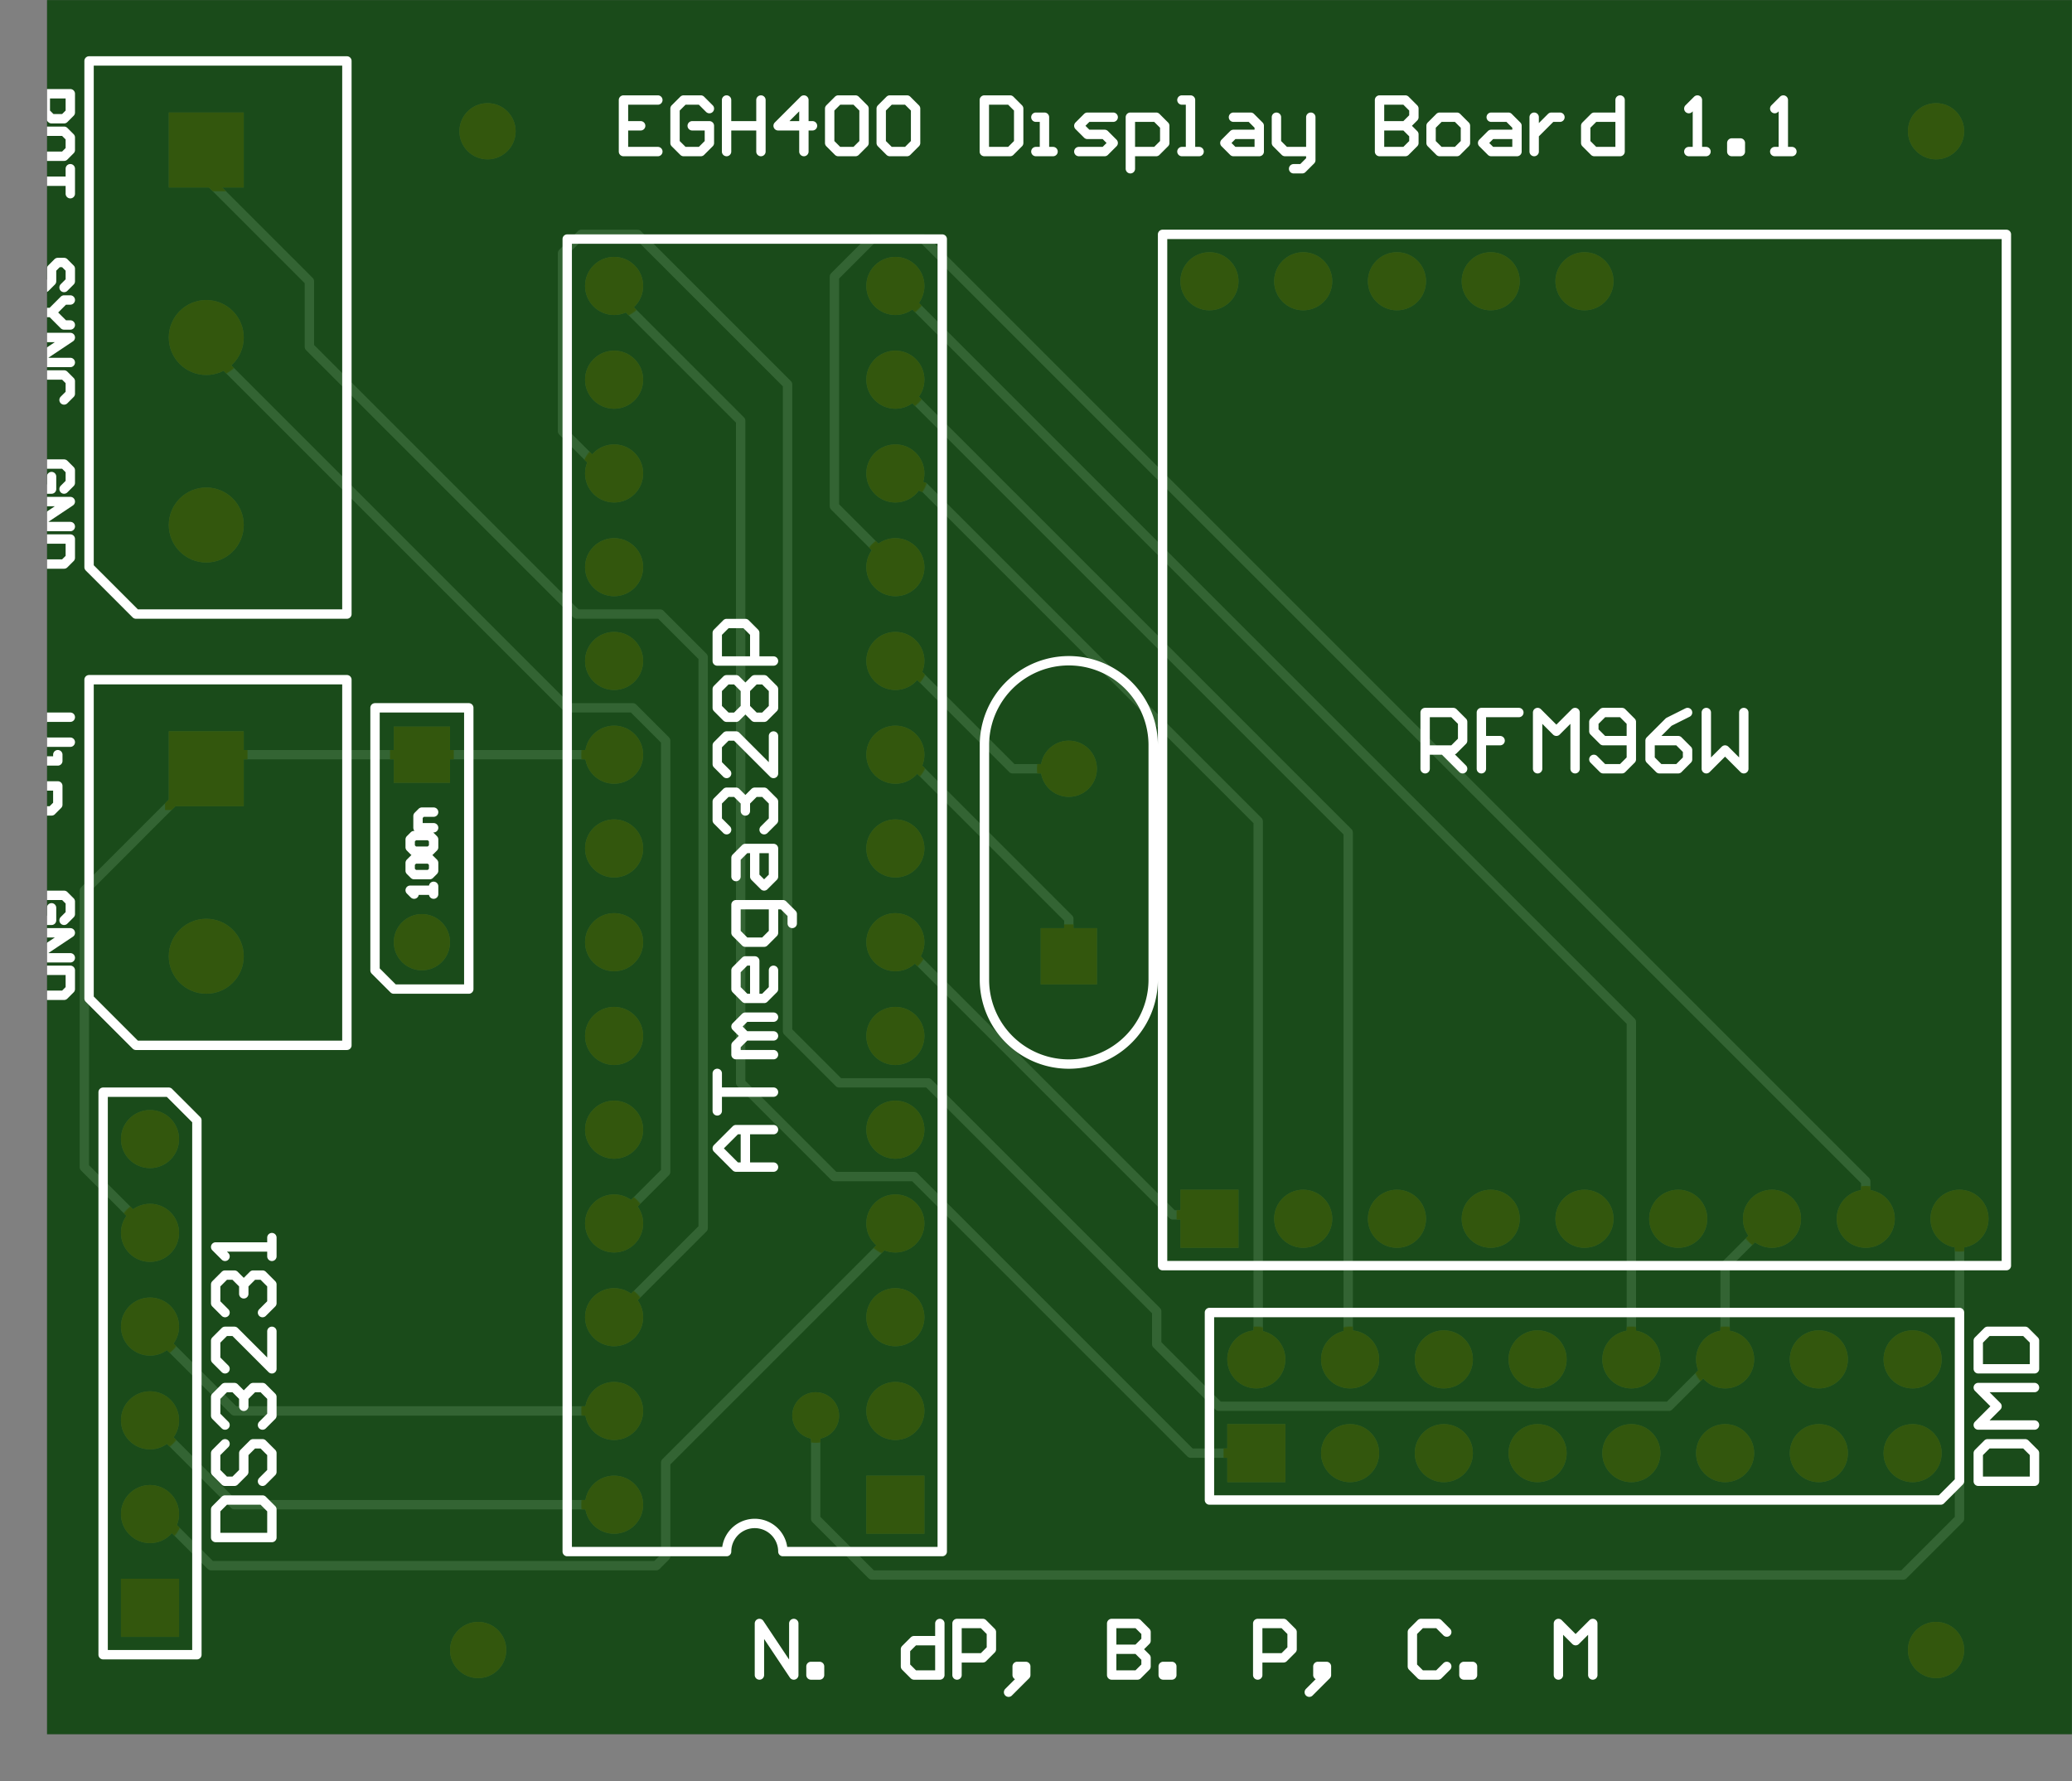 <svg version="1.1" xmlns="http://www.w3.org/2000/svg" xmlns:xlink="http://www.w3.org/1999/xlink" stroke-linecap="round" stroke-linejoin="round" stroke-width="0" fill-rule="evenodd" clip-rule="evenodd" id="F4OWIhjZmxZA0PGwbLoZ_top" viewBox="-50 -50 2210 1900" width="2.21in" height="1.9in" class="w-100 h-100"><rect x="-50" y="-50" width="2210" height="1900" fill="#808080" stroke="none"/><defs><style>.F4OWIhjZmxZA0PGwbLoZ_fr4 {color: #666666;}
.F4OWIhjZmxZA0PGwbLoZ_cu {color: #cccccc;}
.F4OWIhjZmxZA0PGwbLoZ_cf {color: #cc9933;}
.F4OWIhjZmxZA0PGwbLoZ_sm {color: #004200; opacity: 0.75;}
.F4OWIhjZmxZA0PGwbLoZ_ss {color: #ffffff;}
.F4OWIhjZmxZA0PGwbLoZ_sp {color: #999999;}
.F4OWIhjZmxZA0PGwbLoZ_out {color: #000000;}</style><rect x="-34" y="-34" width="68" height="68" id="UbMFJKrhb5MWeVKpHUst_pad-11"/><circle cx="0" cy="0" r="34" id="UbMFJKrhb5MWeVKpHUst_pad-12"/><circle cx="0" cy="0" r="35" id="UbMFJKrhb5MWeVKpHUst_pad-13"/><rect x="-35" y="-35" width="70" height="70" id="UbMFJKrhb5MWeVKpHUst_pad-14"/><rect x="-35" y="-35" width="70" height="70" id="UbMFJKrhb5MWeVKpHUst_pad-15"/><circle cx="0" cy="0" r="44" id="UbMFJKrhb5MWeVKpHUst_pad-16"/><rect x="-44" y="-44" width="88" height="88" id="UbMFJKrhb5MWeVKpHUst_pad-17"/><circle cx="0" cy="0" r="29" id="UbMFJKrhb5MWeVKpHUst_pad-18"/><rect x="-30" y="-30" width="60" height="60" id="tPHzXQrTtV81cvFA2Dsv_pad-19"/><circle cx="0" cy="0" r="30" id="tPHzXQrTtV81cvFA2Dsv_pad-20"/><circle cx="0" cy="0" r="31" id="tPHzXQrTtV81cvFA2Dsv_pad-21"/><rect x="-31" y="-31" width="62" height="62" id="tPHzXQrTtV81cvFA2Dsv_pad-22"/><rect x="-31" y="-31" width="62" height="62" id="tPHzXQrTtV81cvFA2Dsv_pad-23"/><circle cx="0" cy="0" r="40" id="tPHzXQrTtV81cvFA2Dsv_pad-24"/><rect x="-40" y="-40" width="80" height="80" id="tPHzXQrTtV81cvFA2Dsv_pad-25"/><circle cx="0" cy="0" r="25" id="tPHzXQrTtV81cvFA2Dsv_pad-26"/><circle cx="0" cy="0" r="14" id="_BBodhisH0cuvPIAtKmR_pad-1"/><circle cx="0" cy="0" r="15" id="_BBodhisH0cuvPIAtKmR_pad-2"/><circle cx="0" cy="0" r="20" id="_BBodhisH0cuvPIAtKmR_pad-3"/><circle cx="0" cy="0" r="28.5" id="_BBodhisH0cuvPIAtKmR_pad-4"/><circle cx="0" cy="0" r="60" id="_BBodhisH0cuvPIAtKmR_pad-5"/><g id="F4OWIhjZmxZA0PGwbLoZ_top_silkscreen"><path d="M 1000 805 A 90 90 0 0 1 1180 805 M 1180 1055.21 A 90 90 0 0 1 1000 1055.21 M 785 195 A 30 30 0 0 1 725 195 M 1000 805 1000 1055.21 M 1180 805 1180 1055.47 M 785 195 955 195 M 555 195 725 195 M 555 1595 955 1595 M 955 195 955 1595 M 555 195 555 1595 M 60 85 160 85 160 655 M 60 685 130 685 M 60 85 60 685 M 130 685 160 655 M 1190 1600 2090 1600 M 1190 500 1190 1600 M 2090 500 2090 1600 M 1190 500 2090 500 M 320 1195 320 1785 M 45 1785 320 1785 M 45 1245 45 1785 M 45 1245 95 1195 320 1195 M 95 735 320 735 M 45 785 95 735 M 45 785 45 1125 M 320 735 320 1125 M 45 1125 320 1125 M 2040 270 2040 450 M 2020 250 2040 270 M 1240 250 2020 250 M 1240 450 2040 450 M 1240 250 1240 450 M 350 815 350 1095 M 350 815 370 795 450 795 M 350 1095 450 1095 M 450 795 450 1095 M 2060.02 270 2120 270 2120 299.99 2110 309.99 2070.02 309.99 2060.02 299.99 2060.02 270 M 2120 329.98 2060.02 329.98 2080.01 349.97 2060.02 369.97 2120 369.97 M 2060.02 389.96 2120 389.96 2120 419.95 2110 429.95 2070.02 429.95 2060.02 419.95 2060.02 389.96 M 651.66 1743.31 615 1743.31 615 1688.33 651.66 1688.33 M 615 1715.82 633.33 1715.82 M 706.64 1734.15 697.47 1743.31 679.15 1743.31 669.98 1734.15 669.98 1697.49 679.15 1688.33 697.47 1688.33 706.64 1697.49 706.64 1715.82 688.31 1715.82 M 724.96 1743.31 724.96 1688.33 724.96 1715.82 761.62 1715.82 761.62 1743.31 761.62 1688.33 M 807.44 1688.33 807.44 1743.31 779.95 1715.82 816.6 1715.82 M 834.93 1734.15 844.09 1743.31 862.42 1743.31 871.58 1734.15 871.58 1697.49 862.42 1688.33 844.09 1688.33 834.93 1697.49 834.93 1734.15 M 889.91 1734.15 899.07 1743.31 917.4 1743.31 926.57 1734.15 926.57 1697.49 917.4 1688.33 899.07 1688.33 889.91 1697.49 889.91 1734.15 M 999.88 1743.31 999.88 1688.33 1027.37 1688.33 1036.53 1697.49 1036.53 1734.15 1027.37 1743.31 999.88 1743.31 M 1054.86 1688.33 1073.18 1688.33 1064.02 1688.33 1064.02 1724.98 1054.86 1724.98 M 1100.68 1688.33 1128.17 1688.33 1137.33 1697.49 1128.17 1706.66 1109.84 1706.66 1100.68 1715.82 1109.84 1724.98 1137.33 1724.98 M 1155.66 1670 1155.66 1724.98 1183.15 1724.98 1192.31 1715.82 1192.31 1697.49 1183.15 1688.33 1155.66 1688.33 M 1210.64 1688.33 1228.97 1688.33 1219.8 1688.33 1219.8 1743.31 1210.64 1743.31 M 1265.62 1724.98 1283.95 1724.98 1293.11 1715.82 1293.11 1688.33 1265.62 1688.33 1256.46 1697.49 1265.62 1706.66 1293.11 1706.66 M 1311.44 1724.98 1311.44 1697.49 1320.61 1688.33 1348.1 1688.33 1348.1 1679.16 1338.93 1670 1329.77 1670 M 1348.1 1688.33 1348.1 1724.98 M 1421.41 1743.31 1421.41 1688.33 1448.9 1688.33 1458.06 1697.49 1458.06 1706.66 1448.9 1715.82 1421.41 1715.82 1448.9 1715.82 1458.06 1724.98 1458.06 1734.15 1448.9 1743.31 1421.41 1743.31 M 1485.55 1688.33 1503.88 1688.33 1513.04 1697.49 1513.04 1715.82 1503.88 1724.98 1485.55 1724.98 1476.39 1715.82 1476.39 1697.49 1485.55 1688.33 M 1540.53 1724.98 1558.86 1724.98 1568.02 1715.82 1568.02 1688.33 1540.53 1688.33 1531.37 1697.49 1540.53 1706.66 1568.02 1706.66 M 1586.35 1724.98 1586.35 1688.33 1586.35 1706.66 1595.52 1715.82 1604.68 1724.98 1613.84 1724.98 M 1677.99 1743.31 1677.99 1688.33 1650.5 1688.33 1641.33 1697.49 1641.33 1715.82 1650.5 1724.98 1677.99 1724.98 M 1751.3 1688.33 1769.63 1688.33 1760.46 1688.33 1760.46 1743.31 1751.3 1734.15 M 1797.12 1688.33 1797.12 1697.49 1806.28 1697.49 1806.28 1688.33 1797.12 1688.33 M 1842.94 1688.33 1861.26 1688.33 1852.1 1688.33 1852.1 1743.31 1842.94 1734.15 M 775.01 605.09 735.02 605.09 715.03 625.09 735.02 645.08 775.01 645.08 745.02 645.08 745.02 605.09 M 715.03 665.07 715.03 705.06 715.03 685.07 775.01 685.07 M 775.01 725.05 735.02 725.05 735.02 735.05 745.02 745.05 775.01 745.05 745.02 745.05 735.02 755.04 745.02 765.04 775.01 765.04 M 775.01 815.03 775.01 795.03 765.01 785.04 745.02 785.04 735.02 795.03 735.02 815.03 745.02 825.02 755.01 825.02 755.01 785.04 M 795 865.01 795 875.01 785 885 735.02 885 735.02 855.01 745.02 845.02 765.01 845.02 775.01 855.01 775.01 885 M 735.02 914.99 735.02 934.99 745.02 944.98 775.01 944.98 775.01 914.99 765.01 905 755.01 914.99 755.01 944.98 M 725.02 964.98 715.03 974.97 715.03 994.97 725.02 1004.96 735.02 1004.96 745.02 994.97 745.02 984.97 745.02 994.97 755.01 1004.96 765.01 1004.96 775.01 994.97 775.01 974.97 765.01 964.98 M 775.01 1064.94 775.01 1024.96 735.02 1064.94 725.02 1064.94 715.03 1054.95 715.03 1034.96 725.02 1024.96 M 725.02 1084.94 715.03 1094.94 715.03 1114.93 725.02 1124.93 735.02 1124.93 745.02 1114.93 755.01 1124.93 765.01 1124.93 775.01 1114.93 775.01 1094.94 765.01 1084.94 755.01 1084.94 745.02 1094.94 735.02 1084.94 725.02 1084.94 M 745.02 1094.94 745.02 1114.93 M 775.01 1144.92 715.03 1144.92 715.03 1174.91 725.02 1184.91 745.02 1184.91 755.01 1174.91 755.01 1144.92 M 1470.05 1030 1470.05 1089.98 1500.04 1089.98 1510.04 1079.98 1510.04 1059.99 1500.04 1049.99 1470.05 1049.99 M 1490.05 1049.99 1510.04 1030 M 1570.02 1089.98 1530.04 1089.98 1530.04 1059.99 1550.03 1059.99 1530.04 1059.99 1530.04 1030 M 1590.02 1030 1590.02 1089.98 1610.01 1069.99 1630 1089.98 1630 1030 M 1650 1040 1659.99 1030 1679.99 1030 1689.98 1040 1689.98 1079.98 1679.99 1089.98 1659.99 1089.98 1650 1079.98 1650 1069.99 1659.99 1059.99 1689.98 1059.99 M 1749.96 1089.98 1729.97 1079.98 1709.98 1059.99 1709.98 1040 1719.97 1030 1739.97 1030 1749.96 1040 1749.96 1049.99 1739.97 1059.99 1709.98 1059.99 M 1769.96 1089.98 1769.96 1030 1789.95 1049.99 1809.94 1030 1809.94 1089.98 M 24.99 1085 -1.67 1085 -15 1071.67 -1.67 1058.34 24.99 1058.34 M -15 1045.01 -15 1031.68 -15 1038.35 11.66 1038.35 11.66 1045.01 M -15 1011.69 11.66 1011.69 11.66 991.7 4.99 985.03 -15 985.03 M 18.32 868.34 24.99 875.01 24.99 888.34 18.32 895 -8.33 895 -15 888.34 -15 875.01 -8.33 868.34 4.99 868.34 4.99 881.67 M -15 855.01 24.99 855.01 -15 828.36 24.99 828.36 M 24.99 815.03 -15 815.03 -15 795.03 -8.33 788.37 18.32 788.37 24.99 795.03 24.99 815.03 M -15 1750 24.99 1750 24.99 1730.01 18.32 1723.34 4.99 1723.34 -1.67 1730.01 -1.67 1750 M 24.99 1690.02 24.99 1703.35 18.32 1710.01 -8.33 1710.01 -15 1703.35 -15 1690.02 -8.33 1683.35 18.32 1683.35 24.99 1690.02 M 24.99 1670.03 24.99 1643.37 24.99 1656.7 -15 1656.7 M 18.32 1543.34 24.99 1550.01 24.99 1563.33 18.32 1570 11.66 1570 4.99 1563.33 4.99 1550.01 -1.67 1543.34 -8.33 1543.34 -15 1550.01 -15 1563.33 -8.33 1570 M 24.99 1530.01 18.32 1530.01 4.99 1516.68 18.32 1503.36 24.99 1503.36 M 4.99 1516.68 -15 1516.68 M -15 1490.03 24.99 1490.03 -15 1463.37 24.99 1463.37 M 18.32 1423.38 24.99 1430.05 24.99 1443.37 18.32 1450.04 -8.33 1450.04 -15 1443.37 -15 1430.05 -8.33 1423.38 M 18.32 1328.34 24.99 1335.01 24.99 1348.34 18.32 1355 -8.33 1355 -15 1348.34 -15 1335.01 -8.33 1328.34 4.99 1328.34 4.99 1341.67 M -15 1315.01 24.99 1315.01 -15 1288.35 24.99 1288.35 M 24.99 1275.03 -15 1275.03 -15 1255.03 -8.33 1248.37 18.32 1248.37 24.99 1255.03 24.99 1275.03 M 180.02 210 240 210 240 239.99 230 249.99 190.02 249.99 180.02 239.99 180.02 210 M 190.02 309.97 180.02 299.97 180.02 279.98 190.02 269.98 200.01 269.98 210.01 279.98 210.01 299.97 220.01 309.97 230 309.97 240 299.97 240 279.98 230 269.98 M 190.02 329.96 180.02 339.96 180.02 359.95 190.02 369.95 200.01 369.95 210.01 359.95 210.01 349.95 210.01 359.95 220.01 369.95 230 369.95 240 359.95 240 339.96 230 329.96 M 240 429.93 240 389.94 200.01 429.93 190.02 429.93 180.02 419.93 180.02 399.94 190.02 389.94 M 190.02 449.92 180.02 459.92 180.02 479.91 190.02 489.91 200.01 489.91 210.01 479.91 210.01 469.92 210.01 479.91 220.01 489.91 230 489.91 240 479.91 240 459.92 230 449.92 M 240 509.9 240 529.9 240 519.9 180.02 519.9 190.02 509.9 M 760 63.33 760 118.31 796.65 63.33 796.65 118.31 M 814.98 63.33 814.98 72.49 824.15 72.49 824.15 63.33 814.98 63.33 M 952.44 118.31 952.44 63.33 924.95 63.33 915.78 72.49 915.78 90.82 924.95 99.98 952.44 99.98 M 970.76 63.33 970.76 118.31 998.26 118.31 1007.42 109.15 1007.42 90.82 998.26 81.66 970.76 81.66 M 1034.91 54.16 1044.08 63.33 1044.08 72.49 1034.91 72.49 1034.91 63.33 1044.08 63.33 1034.91 54.16 1025.75 45 M 1135.71 118.31 1135.71 63.33 1163.2 63.33 1172.37 72.49 1172.37 81.66 1163.2 90.82 1135.71 90.82 1163.2 90.82 1172.37 99.98 1172.37 109.15 1163.2 118.31 1135.71 118.31 M 1190.69 63.33 1190.69 72.49 1199.86 72.49 1199.86 63.33 1190.69 63.33 M 1291.49 63.33 1291.49 118.31 1318.99 118.31 1328.15 109.15 1328.15 90.82 1318.99 81.66 1291.49 81.66 M 1355.64 54.16 1364.8 63.33 1364.8 72.49 1355.64 72.49 1355.64 63.33 1364.8 63.33 1355.64 54.16 1346.48 45 M 1493.1 109.15 1483.93 118.31 1465.61 118.31 1456.44 109.15 1456.44 72.49 1465.61 63.33 1483.93 63.33 1493.1 72.49 M 1511.42 63.33 1511.42 72.49 1520.59 72.49 1520.59 63.33 1511.42 63.33 M 1612.22 63.33 1612.22 118.31 1630.55 99.98 1648.88 118.31 1648.88 63.33 M 412.5 896.26 412.5 904.6 412.5 900.43 387.5 900.43 391.67 896.26 M 391.67 917.09 387.5 921.26 387.5 929.59 391.67 933.75 408.33 933.75 412.5 929.59 412.5 921.26 408.33 917.09 391.67 917.09 M 391.67 942.08 387.5 946.25 387.5 954.58 391.67 958.74 408.33 958.74 412.5 954.58 412.5 946.25 408.33 942.08 391.67 942.08 M 412.5 967.07 395.84 967.07 395.84 979.57 400 983.74 412.5 983.74" fill="none" stroke-width="10"/></g><g id="F4OWIhjZmxZA0PGwbLoZ_top_soldermask"><use xlink:href="#UbMFJKrhb5MWeVKpHUst_pad-11" x="1090" y="830"/><use xlink:href="#UbMFJKrhb5MWeVKpHUst_pad-11" x="400" y="1045"/><use xlink:href="#UbMFJKrhb5MWeVKpHUst_pad-12" x="1090" y="1030"/><use xlink:href="#UbMFJKrhb5MWeVKpHUst_pad-12" x="400" y="845"/><use xlink:href="#UbMFJKrhb5MWeVKpHUst_pad-12" x="460" y="90"/><use xlink:href="#UbMFJKrhb5MWeVKpHUst_pad-12" x="470" y="1710"/><use xlink:href="#UbMFJKrhb5MWeVKpHUst_pad-12" x="2015" y="90"/><use xlink:href="#UbMFJKrhb5MWeVKpHUst_pad-12" x="2015" y="1710"/><use xlink:href="#UbMFJKrhb5MWeVKpHUst_pad-13" x="605" y="445"/><use xlink:href="#UbMFJKrhb5MWeVKpHUst_pad-13" x="605" y="845"/><use xlink:href="#UbMFJKrhb5MWeVKpHUst_pad-13" x="605" y="1245"/><use xlink:href="#UbMFJKrhb5MWeVKpHUst_pad-13" x="605" y="245"/><use xlink:href="#UbMFJKrhb5MWeVKpHUst_pad-13" x="605" y="345"/><use xlink:href="#UbMFJKrhb5MWeVKpHUst_pad-13" x="605" y="645"/><use xlink:href="#UbMFJKrhb5MWeVKpHUst_pad-13" x="605" y="745"/><use xlink:href="#UbMFJKrhb5MWeVKpHUst_pad-13" x="605" y="945"/><use xlink:href="#UbMFJKrhb5MWeVKpHUst_pad-13" x="605" y="1045"/><use xlink:href="#UbMFJKrhb5MWeVKpHUst_pad-13" x="605" y="1345"/><use xlink:href="#UbMFJKrhb5MWeVKpHUst_pad-13" x="605" y="1445"/><use xlink:href="#UbMFJKrhb5MWeVKpHUst_pad-13" x="605" y="1545"/><use xlink:href="#UbMFJKrhb5MWeVKpHUst_pad-13" x="605" y="545"/><use xlink:href="#UbMFJKrhb5MWeVKpHUst_pad-13" x="605" y="1145"/><use xlink:href="#UbMFJKrhb5MWeVKpHUst_pad-13" x="905" y="1545"/><use xlink:href="#UbMFJKrhb5MWeVKpHUst_pad-13" x="905" y="345"/><use xlink:href="#UbMFJKrhb5MWeVKpHUst_pad-13" x="905" y="445"/><use xlink:href="#UbMFJKrhb5MWeVKpHUst_pad-13" x="905" y="545"/><use xlink:href="#UbMFJKrhb5MWeVKpHUst_pad-13" x="905" y="645"/><use xlink:href="#UbMFJKrhb5MWeVKpHUst_pad-13" x="905" y="745"/><use xlink:href="#UbMFJKrhb5MWeVKpHUst_pad-13" x="905" y="845"/><use xlink:href="#UbMFJKrhb5MWeVKpHUst_pad-13" x="905" y="945"/><use xlink:href="#UbMFJKrhb5MWeVKpHUst_pad-13" x="905" y="1045"/><use xlink:href="#UbMFJKrhb5MWeVKpHUst_pad-13" x="905" y="1145"/><use xlink:href="#UbMFJKrhb5MWeVKpHUst_pad-13" x="905" y="1245"/><use xlink:href="#UbMFJKrhb5MWeVKpHUst_pad-13" x="905" y="1345"/><use xlink:href="#UbMFJKrhb5MWeVKpHUst_pad-13" x="905" y="1445"/><use xlink:href="#UbMFJKrhb5MWeVKpHUst_pad-13" x="110" y="635"/><use xlink:href="#UbMFJKrhb5MWeVKpHUst_pad-13" x="110" y="535"/><use xlink:href="#UbMFJKrhb5MWeVKpHUst_pad-13" x="110" y="435"/><use xlink:href="#UbMFJKrhb5MWeVKpHUst_pad-13" x="110" y="335"/><use xlink:href="#UbMFJKrhb5MWeVKpHUst_pad-13" x="110" y="235"/><use xlink:href="#UbMFJKrhb5MWeVKpHUst_pad-13" x="1240" y="1550"/><use xlink:href="#UbMFJKrhb5MWeVKpHUst_pad-13" x="1340" y="1550"/><use xlink:href="#UbMFJKrhb5MWeVKpHUst_pad-13" x="1440" y="1550"/><use xlink:href="#UbMFJKrhb5MWeVKpHUst_pad-13" x="1540" y="1550"/><use xlink:href="#UbMFJKrhb5MWeVKpHUst_pad-13" x="1640" y="1550"/><use xlink:href="#UbMFJKrhb5MWeVKpHUst_pad-13" x="1340" y="550"/><use xlink:href="#UbMFJKrhb5MWeVKpHUst_pad-13" x="1440" y="550"/><use xlink:href="#UbMFJKrhb5MWeVKpHUst_pad-13" x="1540" y="550"/><use xlink:href="#UbMFJKrhb5MWeVKpHUst_pad-13" x="1640" y="550"/><use xlink:href="#UbMFJKrhb5MWeVKpHUst_pad-13" x="1740" y="550"/><use xlink:href="#UbMFJKrhb5MWeVKpHUst_pad-13" x="1840" y="550"/><use xlink:href="#UbMFJKrhb5MWeVKpHUst_pad-13" x="1940" y="550"/><use xlink:href="#UbMFJKrhb5MWeVKpHUst_pad-13" x="2040" y="550"/><use xlink:href="#UbMFJKrhb5MWeVKpHUst_pad-13" x="1390" y="300"/><use xlink:href="#UbMFJKrhb5MWeVKpHUst_pad-13" x="1490" y="300"/><use xlink:href="#UbMFJKrhb5MWeVKpHUst_pad-13" x="1590" y="300"/><use xlink:href="#UbMFJKrhb5MWeVKpHUst_pad-13" x="1690" y="300"/><use xlink:href="#UbMFJKrhb5MWeVKpHUst_pad-13" x="1790" y="300"/><use xlink:href="#UbMFJKrhb5MWeVKpHUst_pad-13" x="1890" y="300"/><use xlink:href="#UbMFJKrhb5MWeVKpHUst_pad-13" x="1990" y="300"/><use xlink:href="#UbMFJKrhb5MWeVKpHUst_pad-13" x="1990" y="400"/><use xlink:href="#UbMFJKrhb5MWeVKpHUst_pad-13" x="1890" y="400"/><use xlink:href="#UbMFJKrhb5MWeVKpHUst_pad-13" x="1790" y="400"/><use xlink:href="#UbMFJKrhb5MWeVKpHUst_pad-13" x="1690" y="400"/><use xlink:href="#UbMFJKrhb5MWeVKpHUst_pad-13" x="1590" y="400"/><use xlink:href="#UbMFJKrhb5MWeVKpHUst_pad-13" x="1490" y="400"/><use xlink:href="#UbMFJKrhb5MWeVKpHUst_pad-13" x="1390" y="400"/><use xlink:href="#UbMFJKrhb5MWeVKpHUst_pad-13" x="1290" y="400"/><use xlink:href="#UbMFJKrhb5MWeVKpHUst_pad-14" x="905" y="245"/><use xlink:href="#UbMFJKrhb5MWeVKpHUst_pad-14" x="110" y="135"/><use xlink:href="#UbMFJKrhb5MWeVKpHUst_pad-15" x="1240" y="550"/><use xlink:href="#UbMFJKrhb5MWeVKpHUst_pad-15" x="1290" y="300"/><use xlink:href="#UbMFJKrhb5MWeVKpHUst_pad-16" x="170" y="1290"/><use xlink:href="#UbMFJKrhb5MWeVKpHUst_pad-16" x="170" y="1490"/><use xlink:href="#UbMFJKrhb5MWeVKpHUst_pad-16" x="170" y="830"/><use xlink:href="#UbMFJKrhb5MWeVKpHUst_pad-17" x="170" y="1690"/><use xlink:href="#UbMFJKrhb5MWeVKpHUst_pad-17" x="170" y="1030"/><use xlink:href="#UbMFJKrhb5MWeVKpHUst_pad-18" x="820" y="340"/></g><g id="F4OWIhjZmxZA0PGwbLoZ_top_copper"><path d="M 1183.75 416.25 1183.75 451.25 M 1250 350 1730 350 M 1183.75 416.25 1250 350 M 845 695 940 695 1183.75 451.25 M 1730 350 1788.94 408.94 M 550 1390 601.58 1338.43 M 1292 402 1292 974 M 905 1345 919.07 1345 M 935.53 1330.47 1292 974 M 919.07 1345 933.6 1330.47 935.53 1330.47 M 905 1445 1388 962 M 1388 402 1390 400 M 1388 402 1388 962 M 1290 400 1292 402 M 170 1000 170 1060 M 280 1480 565 1195 M 654.14 1195 700 1149.14 M 565 1195 654.14 1195 M 925 595 1220 300 M 740 695 840 595 925 595 M 182.92 1467.08 555 1095 M 625 1095 660 1060 M 555 1095 625 1095 M 280 1480 280 1550 M 40 605 110 535 M 40 605 40 900 170 1030 M 820 230 880 170 1980 170 M 820 230 820 340 M 1980 170 2040 230 2040 550 M 650 180 660 190 M 660 290 905 535 M 660 190 660 290 M 790 750 790 1440 M 790 750 845 695 M 1220 300 1290 300 M 660 600 660 1060 M 605 545 660 600 M 610 450 700 540 700 1149.14 M 605 1536.27 740 1401.27 M 740 695 740 1401.27 M 840 1310 905 1245 M 840 1555 880 1595 M 840 1310 840 1555 M 630 1600 790 1440 M 905 1145 915 1145 1030 1030 1090 1030 M 170 1660 280 1550 M 605 1045 606.12 1045 M 400 1045 605 1045 M 170 1045 400 1045 M 1285.86 314.14 1290 310 M 550 1580 570 1600 M 550 1390 550 1580 M 570 1600 630 1600 M 605 1536.27 605 1545 M 175 180 650 180 M 905 535 905 545 M 1790 410 1790 500 1840 550 M 200 245 605 245 M 915 1045 1090 870 M 1090 830 1090 870 M 110 235 120 235 175 180 M 110 335 200 245 M 200 345 605 345 M 110 435 200 345 M 905 1045 915 1045 M 1940 550 1940 590 M 935 1595 1940 590 M 880 1595 935 1595 M 905 1545 1690 760 M 1690 410 1690 760 M 905 845 910 845 M 1200.86 554.14 1235.86 554.14 M 910 845 1200.86 554.14" fill="none" stroke-width="10"/><use xlink:href="#tPHzXQrTtV81cvFA2Dsv_pad-19" x="1090" y="830"/><use xlink:href="#tPHzXQrTtV81cvFA2Dsv_pad-19" x="400" y="1045"/><use xlink:href="#tPHzXQrTtV81cvFA2Dsv_pad-20" x="1090" y="1030"/><use xlink:href="#tPHzXQrTtV81cvFA2Dsv_pad-20" x="400" y="845"/><use xlink:href="#tPHzXQrTtV81cvFA2Dsv_pad-20" x="460" y="90"/><use xlink:href="#tPHzXQrTtV81cvFA2Dsv_pad-20" x="470" y="1710"/><use xlink:href="#tPHzXQrTtV81cvFA2Dsv_pad-20" x="2015" y="90"/><use xlink:href="#tPHzXQrTtV81cvFA2Dsv_pad-20" x="2015" y="1710"/><use xlink:href="#tPHzXQrTtV81cvFA2Dsv_pad-21" x="605" y="445"/><use xlink:href="#tPHzXQrTtV81cvFA2Dsv_pad-21" x="605" y="845"/><use xlink:href="#tPHzXQrTtV81cvFA2Dsv_pad-21" x="605" y="1245"/><use xlink:href="#tPHzXQrTtV81cvFA2Dsv_pad-21" x="605" y="245"/><use xlink:href="#tPHzXQrTtV81cvFA2Dsv_pad-21" x="605" y="345"/><use xlink:href="#tPHzXQrTtV81cvFA2Dsv_pad-21" x="605" y="645"/><use xlink:href="#tPHzXQrTtV81cvFA2Dsv_pad-21" x="605" y="745"/><use xlink:href="#tPHzXQrTtV81cvFA2Dsv_pad-21" x="605" y="945"/><use xlink:href="#tPHzXQrTtV81cvFA2Dsv_pad-21" x="605" y="1045"/><use xlink:href="#tPHzXQrTtV81cvFA2Dsv_pad-21" x="605" y="1345"/><use xlink:href="#tPHzXQrTtV81cvFA2Dsv_pad-21" x="605" y="1445"/><use xlink:href="#tPHzXQrTtV81cvFA2Dsv_pad-21" x="605" y="1545"/><use xlink:href="#tPHzXQrTtV81cvFA2Dsv_pad-21" x="605" y="545"/><use xlink:href="#tPHzXQrTtV81cvFA2Dsv_pad-21" x="605" y="1145"/><use xlink:href="#tPHzXQrTtV81cvFA2Dsv_pad-21" x="905" y="1545"/><use xlink:href="#tPHzXQrTtV81cvFA2Dsv_pad-21" x="905" y="345"/><use xlink:href="#tPHzXQrTtV81cvFA2Dsv_pad-21" x="905" y="445"/><use xlink:href="#tPHzXQrTtV81cvFA2Dsv_pad-21" x="905" y="545"/><use xlink:href="#tPHzXQrTtV81cvFA2Dsv_pad-21" x="905" y="645"/><use xlink:href="#tPHzXQrTtV81cvFA2Dsv_pad-21" x="905" y="745"/><use xlink:href="#tPHzXQrTtV81cvFA2Dsv_pad-21" x="905" y="845"/><use xlink:href="#tPHzXQrTtV81cvFA2Dsv_pad-21" x="905" y="945"/><use xlink:href="#tPHzXQrTtV81cvFA2Dsv_pad-21" x="905" y="1045"/><use xlink:href="#tPHzXQrTtV81cvFA2Dsv_pad-21" x="905" y="1145"/><use xlink:href="#tPHzXQrTtV81cvFA2Dsv_pad-21" x="905" y="1245"/><use xlink:href="#tPHzXQrTtV81cvFA2Dsv_pad-21" x="905" y="1345"/><use xlink:href="#tPHzXQrTtV81cvFA2Dsv_pad-21" x="905" y="1445"/><use xlink:href="#tPHzXQrTtV81cvFA2Dsv_pad-21" x="110" y="635"/><use xlink:href="#tPHzXQrTtV81cvFA2Dsv_pad-21" x="110" y="535"/><use xlink:href="#tPHzXQrTtV81cvFA2Dsv_pad-21" x="110" y="435"/><use xlink:href="#tPHzXQrTtV81cvFA2Dsv_pad-21" x="110" y="335"/><use xlink:href="#tPHzXQrTtV81cvFA2Dsv_pad-21" x="110" y="235"/><use xlink:href="#tPHzXQrTtV81cvFA2Dsv_pad-21" x="1240" y="1550"/><use xlink:href="#tPHzXQrTtV81cvFA2Dsv_pad-21" x="1340" y="1550"/><use xlink:href="#tPHzXQrTtV81cvFA2Dsv_pad-21" x="1440" y="1550"/><use xlink:href="#tPHzXQrTtV81cvFA2Dsv_pad-21" x="1540" y="1550"/><use xlink:href="#tPHzXQrTtV81cvFA2Dsv_pad-21" x="1640" y="1550"/><use xlink:href="#tPHzXQrTtV81cvFA2Dsv_pad-21" x="1340" y="550"/><use xlink:href="#tPHzXQrTtV81cvFA2Dsv_pad-21" x="1440" y="550"/><use xlink:href="#tPHzXQrTtV81cvFA2Dsv_pad-21" x="1540" y="550"/><use xlink:href="#tPHzXQrTtV81cvFA2Dsv_pad-21" x="1640" y="550"/><use xlink:href="#tPHzXQrTtV81cvFA2Dsv_pad-21" x="1740" y="550"/><use xlink:href="#tPHzXQrTtV81cvFA2Dsv_pad-21" x="1840" y="550"/><use xlink:href="#tPHzXQrTtV81cvFA2Dsv_pad-21" x="1940" y="550"/><use xlink:href="#tPHzXQrTtV81cvFA2Dsv_pad-21" x="2040" y="550"/><use xlink:href="#tPHzXQrTtV81cvFA2Dsv_pad-21" x="1390" y="300"/><use xlink:href="#tPHzXQrTtV81cvFA2Dsv_pad-21" x="1490" y="300"/><use xlink:href="#tPHzXQrTtV81cvFA2Dsv_pad-21" x="1590" y="300"/><use xlink:href="#tPHzXQrTtV81cvFA2Dsv_pad-21" x="1690" y="300"/><use xlink:href="#tPHzXQrTtV81cvFA2Dsv_pad-21" x="1790" y="300"/><use xlink:href="#tPHzXQrTtV81cvFA2Dsv_pad-21" x="1890" y="300"/><use xlink:href="#tPHzXQrTtV81cvFA2Dsv_pad-21" x="1990" y="300"/><use xlink:href="#tPHzXQrTtV81cvFA2Dsv_pad-21" x="1990" y="400"/><use xlink:href="#tPHzXQrTtV81cvFA2Dsv_pad-21" x="1890" y="400"/><use xlink:href="#tPHzXQrTtV81cvFA2Dsv_pad-21" x="1790" y="400"/><use xlink:href="#tPHzXQrTtV81cvFA2Dsv_pad-21" x="1690" y="400"/><use xlink:href="#tPHzXQrTtV81cvFA2Dsv_pad-21" x="1590" y="400"/><use xlink:href="#tPHzXQrTtV81cvFA2Dsv_pad-21" x="1490" y="400"/><use xlink:href="#tPHzXQrTtV81cvFA2Dsv_pad-21" x="1390" y="400"/><use xlink:href="#tPHzXQrTtV81cvFA2Dsv_pad-21" x="1290" y="400"/><use xlink:href="#tPHzXQrTtV81cvFA2Dsv_pad-22" x="905" y="245"/><use xlink:href="#tPHzXQrTtV81cvFA2Dsv_pad-22" x="110" y="135"/><use xlink:href="#tPHzXQrTtV81cvFA2Dsv_pad-23" x="1240" y="550"/><use xlink:href="#tPHzXQrTtV81cvFA2Dsv_pad-23" x="1290" y="300"/><use xlink:href="#tPHzXQrTtV81cvFA2Dsv_pad-24" x="170" y="1290"/><use xlink:href="#tPHzXQrTtV81cvFA2Dsv_pad-24" x="170" y="1490"/><use xlink:href="#tPHzXQrTtV81cvFA2Dsv_pad-24" x="170" y="830"/><use xlink:href="#tPHzXQrTtV81cvFA2Dsv_pad-25" x="170" y="1690"/><use xlink:href="#tPHzXQrTtV81cvFA2Dsv_pad-25" x="170" y="1030"/><use xlink:href="#tPHzXQrTtV81cvFA2Dsv_pad-26" x="820" y="340"/></g><g id="F4OWIhjZmxZA0PGwbLoZ_top_drill1"><use xlink:href="#_BBodhisH0cuvPIAtKmR_pad-1" x="820" y="340"/><use xlink:href="#_BBodhisH0cuvPIAtKmR_pad-2" x="1090" y="830"/><use xlink:href="#_BBodhisH0cuvPIAtKmR_pad-2" x="1090" y="1030"/><use xlink:href="#_BBodhisH0cuvPIAtKmR_pad-2" x="400" y="1045"/><use xlink:href="#_BBodhisH0cuvPIAtKmR_pad-2" x="400" y="845"/><use xlink:href="#_BBodhisH0cuvPIAtKmR_pad-3" x="605" y="245"/><use xlink:href="#_BBodhisH0cuvPIAtKmR_pad-3" x="605" y="345"/><use xlink:href="#_BBodhisH0cuvPIAtKmR_pad-3" x="605" y="445"/><use xlink:href="#_BBodhisH0cuvPIAtKmR_pad-3" x="605" y="545"/><use xlink:href="#_BBodhisH0cuvPIAtKmR_pad-3" x="605" y="645"/><use xlink:href="#_BBodhisH0cuvPIAtKmR_pad-3" x="605" y="745"/><use xlink:href="#_BBodhisH0cuvPIAtKmR_pad-3" x="605" y="845"/><use xlink:href="#_BBodhisH0cuvPIAtKmR_pad-3" x="605" y="945"/><use xlink:href="#_BBodhisH0cuvPIAtKmR_pad-3" x="605" y="1045"/><use xlink:href="#_BBodhisH0cuvPIAtKmR_pad-3" x="905" y="1045"/><use xlink:href="#_BBodhisH0cuvPIAtKmR_pad-3" x="905" y="945"/><use xlink:href="#_BBodhisH0cuvPIAtKmR_pad-3" x="905" y="845"/><use xlink:href="#_BBodhisH0cuvPIAtKmR_pad-3" x="905" y="745"/><use xlink:href="#_BBodhisH0cuvPIAtKmR_pad-3" x="905" y="645"/><use xlink:href="#_BBodhisH0cuvPIAtKmR_pad-3" x="905" y="545"/><use xlink:href="#_BBodhisH0cuvPIAtKmR_pad-3" x="905" y="445"/><use xlink:href="#_BBodhisH0cuvPIAtKmR_pad-3" x="905" y="345"/><use xlink:href="#_BBodhisH0cuvPIAtKmR_pad-3" x="905" y="245"/><use xlink:href="#_BBodhisH0cuvPIAtKmR_pad-3" x="1290" y="300"/><use xlink:href="#_BBodhisH0cuvPIAtKmR_pad-3" x="1390" y="300"/><use xlink:href="#_BBodhisH0cuvPIAtKmR_pad-3" x="1490" y="300"/><use xlink:href="#_BBodhisH0cuvPIAtKmR_pad-3" x="1590" y="300"/><use xlink:href="#_BBodhisH0cuvPIAtKmR_pad-3" x="1690" y="300"/><use xlink:href="#_BBodhisH0cuvPIAtKmR_pad-3" x="1790" y="300"/><use xlink:href="#_BBodhisH0cuvPIAtKmR_pad-3" x="1890" y="300"/><use xlink:href="#_BBodhisH0cuvPIAtKmR_pad-3" x="1990" y="300"/><use xlink:href="#_BBodhisH0cuvPIAtKmR_pad-3" x="1990" y="400"/><use xlink:href="#_BBodhisH0cuvPIAtKmR_pad-3" x="1890" y="400"/><use xlink:href="#_BBodhisH0cuvPIAtKmR_pad-3" x="1790" y="400"/><use xlink:href="#_BBodhisH0cuvPIAtKmR_pad-3" x="1690" y="400"/><use xlink:href="#_BBodhisH0cuvPIAtKmR_pad-3" x="1590" y="400"/><use xlink:href="#_BBodhisH0cuvPIAtKmR_pad-3" x="1490" y="400"/><use xlink:href="#_BBodhisH0cuvPIAtKmR_pad-3" x="1390" y="400"/><use xlink:href="#_BBodhisH0cuvPIAtKmR_pad-3" x="1290" y="400"/><use xlink:href="#_BBodhisH0cuvPIAtKmR_pad-3" x="1240" y="550"/><use xlink:href="#_BBodhisH0cuvPIAtKmR_pad-3" x="1340" y="550"/><use xlink:href="#_BBodhisH0cuvPIAtKmR_pad-3" x="1440" y="550"/><use xlink:href="#_BBodhisH0cuvPIAtKmR_pad-3" x="1540" y="550"/><use xlink:href="#_BBodhisH0cuvPIAtKmR_pad-3" x="1640" y="550"/><use xlink:href="#_BBodhisH0cuvPIAtKmR_pad-3" x="1740" y="550"/><use xlink:href="#_BBodhisH0cuvPIAtKmR_pad-3" x="1840" y="550"/><use xlink:href="#_BBodhisH0cuvPIAtKmR_pad-3" x="1940" y="550"/><use xlink:href="#_BBodhisH0cuvPIAtKmR_pad-3" x="2040" y="550"/><use xlink:href="#_BBodhisH0cuvPIAtKmR_pad-3" x="110" y="535"/><use xlink:href="#_BBodhisH0cuvPIAtKmR_pad-3" x="110" y="635"/><use xlink:href="#_BBodhisH0cuvPIAtKmR_pad-3" x="110" y="435"/><use xlink:href="#_BBodhisH0cuvPIAtKmR_pad-3" x="110" y="335"/><use xlink:href="#_BBodhisH0cuvPIAtKmR_pad-3" x="110" y="235"/><use xlink:href="#_BBodhisH0cuvPIAtKmR_pad-3" x="110" y="135"/><use xlink:href="#_BBodhisH0cuvPIAtKmR_pad-3" x="605" y="1145"/><use xlink:href="#_BBodhisH0cuvPIAtKmR_pad-3" x="605" y="1245"/><use xlink:href="#_BBodhisH0cuvPIAtKmR_pad-3" x="605" y="1345"/><use xlink:href="#_BBodhisH0cuvPIAtKmR_pad-3" x="605" y="1445"/><use xlink:href="#_BBodhisH0cuvPIAtKmR_pad-3" x="605" y="1545"/><use xlink:href="#_BBodhisH0cuvPIAtKmR_pad-3" x="905" y="1545"/><use xlink:href="#_BBodhisH0cuvPIAtKmR_pad-3" x="905" y="1445"/><use xlink:href="#_BBodhisH0cuvPIAtKmR_pad-3" x="905" y="1345"/><use xlink:href="#_BBodhisH0cuvPIAtKmR_pad-3" x="905" y="1245"/><use xlink:href="#_BBodhisH0cuvPIAtKmR_pad-3" x="905" y="1145"/><use xlink:href="#_BBodhisH0cuvPIAtKmR_pad-3" x="1240" y="1550"/><use xlink:href="#_BBodhisH0cuvPIAtKmR_pad-3" x="1340" y="1550"/><use xlink:href="#_BBodhisH0cuvPIAtKmR_pad-3" x="1440" y="1550"/><use xlink:href="#_BBodhisH0cuvPIAtKmR_pad-3" x="1540" y="1550"/><use xlink:href="#_BBodhisH0cuvPIAtKmR_pad-3" x="1640" y="1550"/><use xlink:href="#_BBodhisH0cuvPIAtKmR_pad-4" x="170" y="830"/><use xlink:href="#_BBodhisH0cuvPIAtKmR_pad-4" x="170" y="1030"/><use xlink:href="#_BBodhisH0cuvPIAtKmR_pad-4" x="170" y="1290"/><use xlink:href="#_BBodhisH0cuvPIAtKmR_pad-4" x="170" y="1490"/><use xlink:href="#_BBodhisH0cuvPIAtKmR_pad-4" x="170" y="1690"/><use xlink:href="#_BBodhisH0cuvPIAtKmR_pad-5" x="2015" y="90"/><use xlink:href="#_BBodhisH0cuvPIAtKmR_pad-5" x="460" y="90"/><use xlink:href="#_BBodhisH0cuvPIAtKmR_pad-5" x="470" y="1710"/><use xlink:href="#_BBodhisH0cuvPIAtKmR_pad-5" x="2015" y="1710"/></g><clipPath id="F4OWIhjZmxZA0PGwbLoZ_top_outline"><path d="M -50 1850 -50 -50 2160 -50 2160 1850 -50 1850" fill="none" stroke-width="20"/></clipPath><mask id="F4OWIhjZmxZA0PGwbLoZ_top_mech-mask"><g fill="#000" stroke="#000"><rect x="-50" y="-50" width="2210" height="1900" fill="#fff"/><use xlink:href="#F4OWIhjZmxZA0PGwbLoZ_top_drill1"/></g></mask><mask id="F4OWIhjZmxZA0PGwbLoZ_top_cf-mask"><g fill="#fff" stroke="#fff"><use xlink:href="#F4OWIhjZmxZA0PGwbLoZ_top_soldermask"/></g></mask><mask id="F4OWIhjZmxZA0PGwbLoZ_top_sm-mask"><g fill="#000" stroke="#000"><rect x="-50" y="-50" width="2210" height="1900" fill="#fff"/><use xlink:href="#F4OWIhjZmxZA0PGwbLoZ_top_soldermask"/></g></mask></defs><g transform="translate(0,1800) scale(1,-1)"><g mask="url(#F4OWIhjZmxZA0PGwbLoZ_top_mech-mask)" clip-path="url(#F4OWIhjZmxZA0PGwbLoZ_top_outline)"><rect x="-50" y="-50" width="2210" height="1900" fill="currentColor" class="F4OWIhjZmxZA0PGwbLoZ_fr4"/><use xlink:href="#F4OWIhjZmxZA0PGwbLoZ_top_copper" fill="currentColor" stroke="currentColor" class="F4OWIhjZmxZA0PGwbLoZ_cu"/><use xlink:href="#F4OWIhjZmxZA0PGwbLoZ_top_copper" fill="currentColor" stroke="currentColor" class="F4OWIhjZmxZA0PGwbLoZ_cf" mask="url(#F4OWIhjZmxZA0PGwbLoZ_top_cf-mask)"/><g mask="url(#F4OWIhjZmxZA0PGwbLoZ_top_sm-mask)"><rect x="-50" y="-50" width="2210" height="1900" fill="currentColor" class="F4OWIhjZmxZA0PGwbLoZ_sm"/><use xlink:href="#F4OWIhjZmxZA0PGwbLoZ_top_silkscreen" fill="currentColor" stroke="currentColor" class="F4OWIhjZmxZA0PGwbLoZ_ss"/></g></g></g></svg>